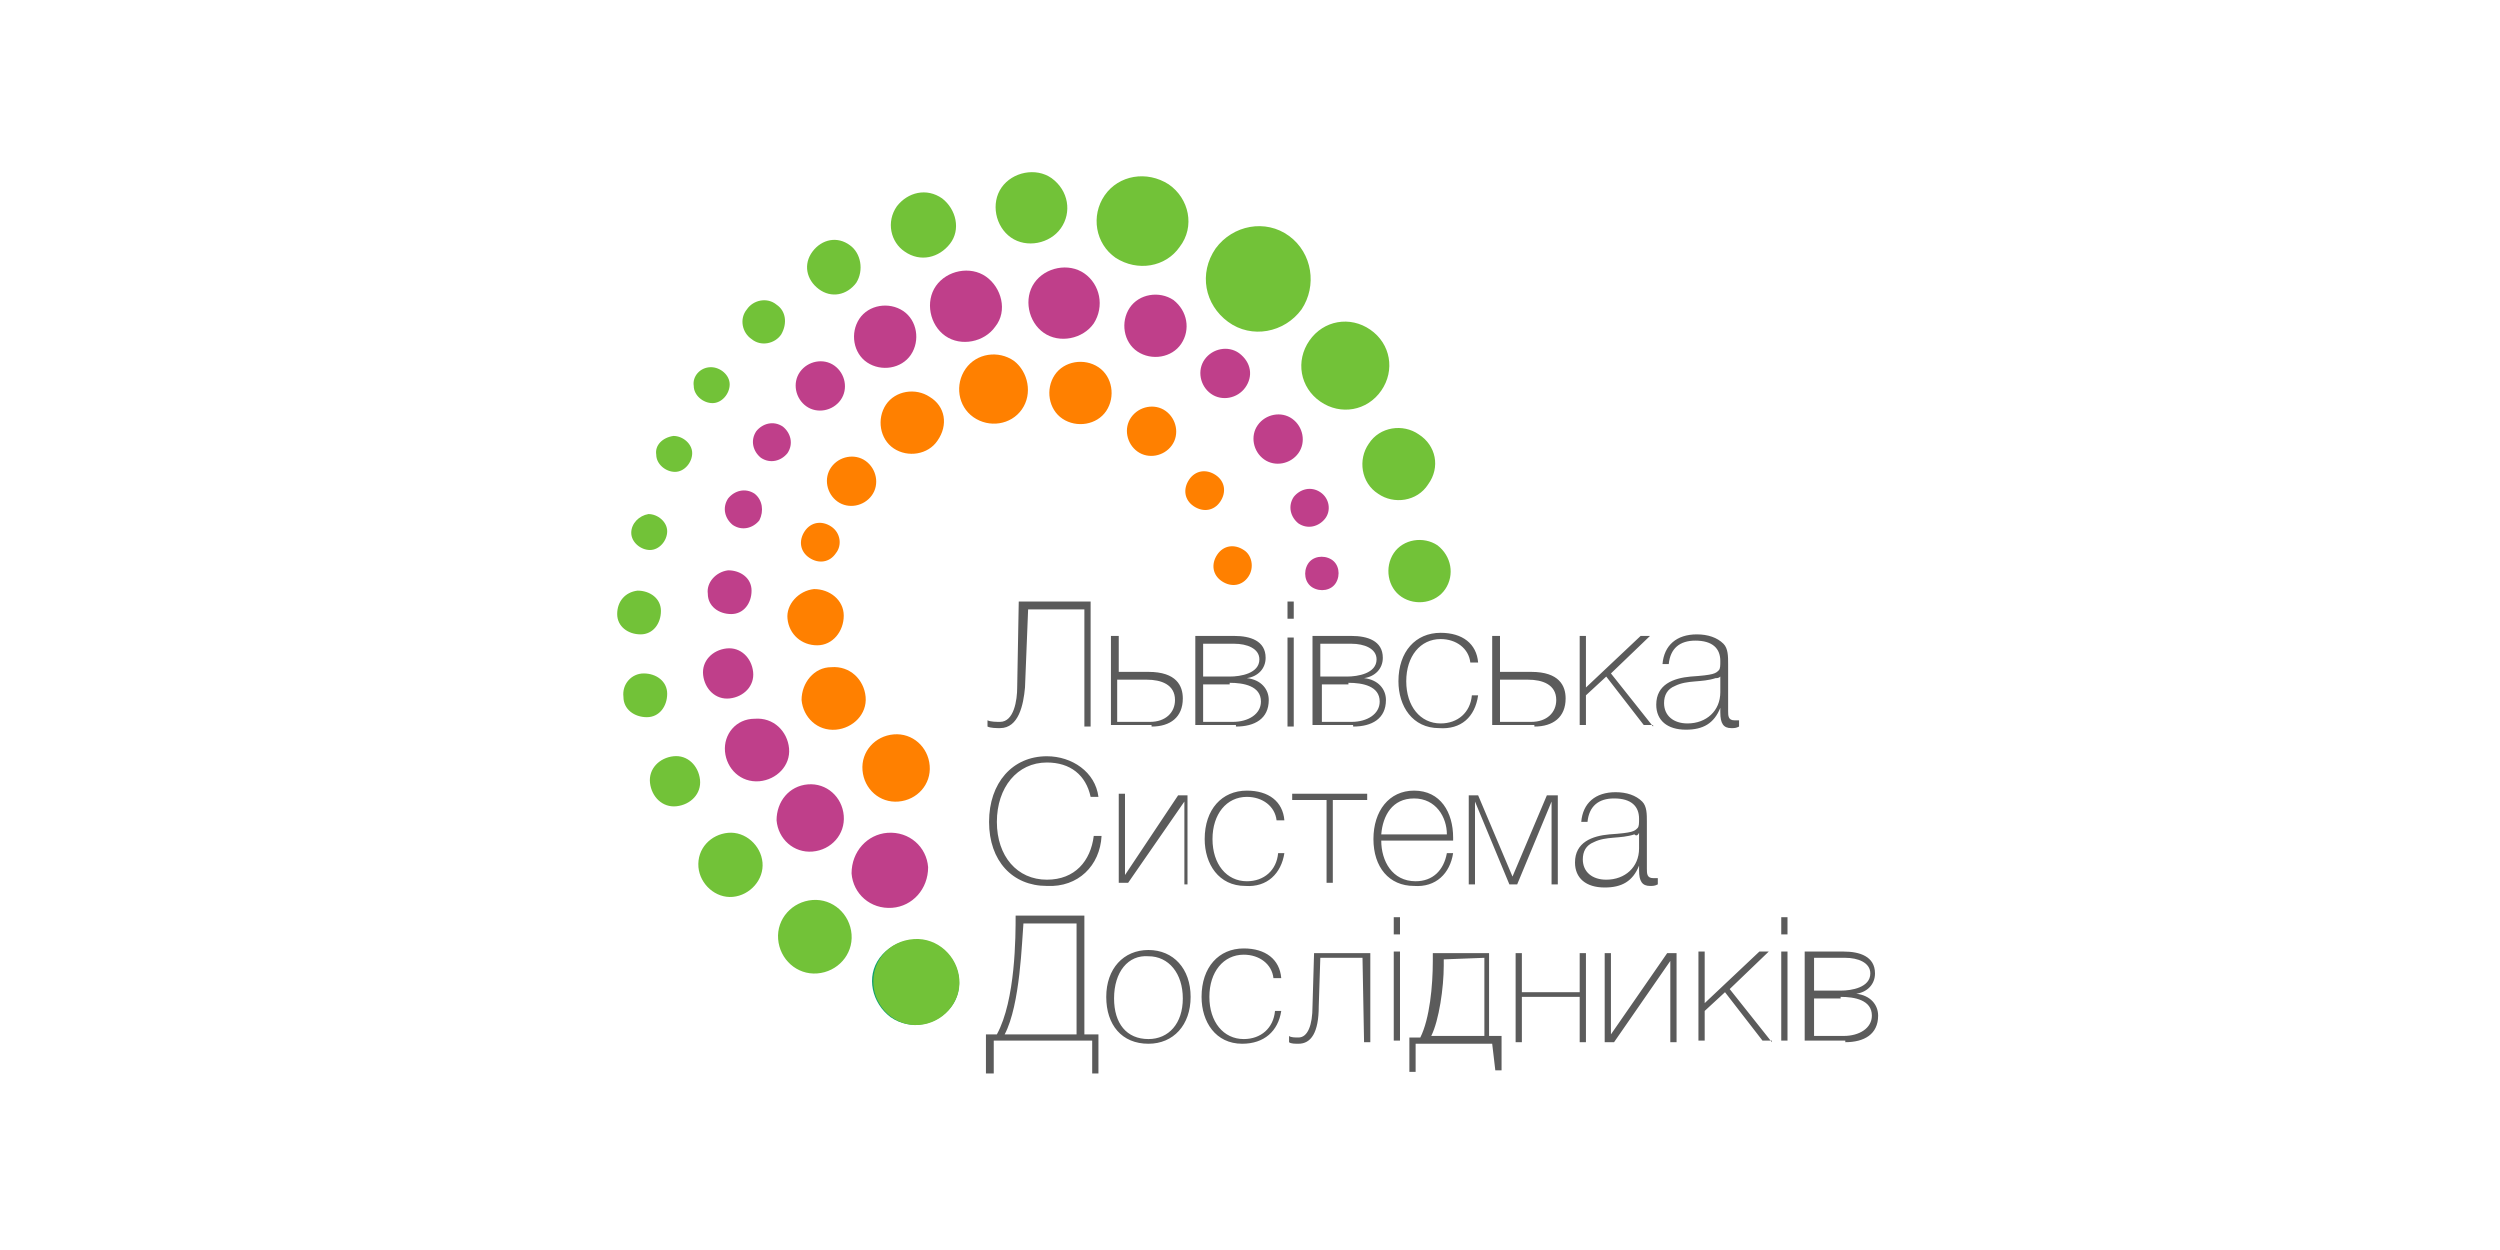 <?xml version="1.0" encoding="utf-8"?>
<!-- Generator: Adobe Illustrator 23.0.2, SVG Export Plug-In . SVG Version: 6.00 Build 0)  -->
<svg version="1.1" id="Layer_1" xmlns="http://www.w3.org/2000/svg" xmlns:xlink="http://www.w3.org/1999/xlink" x="0px" y="0px"
	 viewBox="0 0 160 80" style="enable-background:new 0 0 160 80;" xml:space="preserve">
<style type="text/css">
	.st0{fill-rule:evenodd;clip-rule:evenodd;fill:#72C238;}
	.st1{fill-rule:evenodd;clip-rule:evenodd;fill:#BF3F8A;}
	.st2{fill-rule:evenodd;clip-rule:evenodd;fill:#FF8000;}
	.st3{fill-rule:evenodd;clip-rule:evenodd;fill:#0DA16D;}
	.st4{fill:#5B5B5B;}
</style>
<title>doslidnyky-colored-logo</title>
<desc>Created with Sketch.</desc>
<g id="Page-1">
	<g transform="translate(-123, -1627)">
		<g id="doslidnyky-colored-logo" transform="translate(123, 1627)">
			<path id="Path" class="st0" d="M83.3,19.8c-1.1,1.5-3.2,1.9-4.7,0.8c-1.5-1.1-1.9-3.1-0.8-4.7c1.1-1.5,3.2-1.9,4.7-0.8
				C84,16.2,84.3,18.3,83.3,19.8z"/>
			<path class="st0" d="M75.5,15.8c-0.9,1.3-2.7,1.6-4.1,0.7c-1.3-0.9-1.6-2.7-0.7-4c0.9-1.3,2.7-1.6,4.1-0.7
				C76.1,12.7,76.5,14.5,75.5,15.8z"/>
			<path class="st0" d="M67.9,14.6c-0.7,1-2.2,1.3-3.2,0.6c-1-0.7-1.3-2.2-0.6-3.2c0.7-1,2.2-1.3,3.2-0.6
				C68.4,12.2,68.6,13.6,67.9,14.6z"/>
			<path class="st1" d="M70,20.7c-0.7,1-2.2,1.3-3.2,0.6c-1-0.7-1.3-2.2-0.6-3.2c0.7-1,2.2-1.3,3.2-0.6S70.7,19.6,70,20.7z"/>
			<path class="st1" d="M63.7,20.9c-0.7,1-2.2,1.3-3.2,0.6c-1-0.7-1.3-2.2-0.6-3.2c0.7-1,2.2-1.3,3.2-0.6S64.5,19.9,63.7,20.9z"/>
			<path class="st0" d="M60.8,15.6c-0.7,0.9-1.9,1.2-2.9,0.5c-0.9-0.6-1.2-1.9-0.5-2.9c0.7-0.9,1.9-1.2,2.9-0.5
				C61.2,13.4,61.5,14.7,60.8,15.6z"/>
			<path class="st1" d="M58.3,22.7c-0.6,0.9-1.9,1.1-2.8,0.5c-0.9-0.6-1.1-1.9-0.5-2.8s1.9-1.1,2.8-0.5
				C58.7,20.5,58.9,21.8,58.3,22.7z"/>
			<path class="st1" d="M75.6,22c-0.6,0.9-1.9,1.1-2.8,0.5s-1.1-1.9-0.5-2.8c0.6-0.9,1.9-1.1,2.8-0.5C76,19.9,76.2,21.1,75.6,22z"/>
			<path class="st2" d="M65.4,26.2c-0.7,1-2.1,1.2-3.1,0.5s-1.2-2.1-0.5-3.1c0.7-1,2.1-1.2,3.1-0.5C65.8,23.8,66.1,25.2,65.4,26.2z"
				/>
			<path class="st2" d="M60,28.2c-0.6,0.9-1.9,1.1-2.8,0.5c-0.9-0.6-1.1-1.9-0.5-2.8c0.6-0.9,1.9-1.1,2.8-0.5
				C60.5,26,60.7,27.2,60,28.2z"/>
			<path class="st2" d="M70.8,26.3c-0.6,0.9-1.9,1.1-2.8,0.5c-0.9-0.6-1.1-1.9-0.5-2.8c0.6-0.9,1.9-1.1,2.8-0.5
				C71.2,24.1,71.4,25.4,70.8,26.3z"/>
			<path class="st0" d="M54.8,18.1c-0.6,0.8-1.6,1-2.4,0.4c-0.8-0.6-1-1.6-0.4-2.4c0.6-0.8,1.6-1,2.4-0.4
				C55.1,16.2,55.3,17.3,54.8,18.1L54.8,18.1z"/>
			<path class="st2" d="M75,28.5c-0.5,0.7-1.5,0.9-2.2,0.4c-0.7-0.5-0.9-1.5-0.4-2.2c0.5-0.7,1.5-0.9,2.2-0.4
				C75.3,26.8,75.5,27.8,75,28.5z"/>
			<path class="st1" d="M79.7,24.8c-0.5,0.7-1.5,0.9-2.2,0.4c-0.7-0.5-0.9-1.5-0.4-2.2c0.5-0.7,1.5-0.9,2.2-0.4
				C80.1,23.2,80.2,24.1,79.7,24.8z"/>
			<path class="st1" d="M83.1,29c-0.5,0.7-1.5,0.9-2.2,0.4c-0.7-0.5-0.9-1.5-0.4-2.2c0.5-0.7,1.5-0.9,2.2-0.4
				C83.4,27.3,83.6,28.3,83.1,29z"/>
			<path class="st0" d="M50,21.4c-0.4,0.6-1.3,0.8-1.9,0.3c-0.6-0.4-0.8-1.3-0.3-1.9c0.4-0.6,1.3-0.8,1.9-0.3
				C50.3,19.9,50.4,20.7,50,21.4z"/>
			<path class="st2" d="M79.9,36.9c-0.4,0.6-1.1,0.7-1.7,0.3s-0.7-1.1-0.3-1.7s1.1-0.7,1.7-0.3C80.1,35.5,80.3,36.3,79.9,36.9z"/>
			<path class="st2" d="M78.1,32.1c-0.4,0.6-1.1,0.7-1.7,0.3c-0.6-0.4-0.7-1.1-0.3-1.7s1.1-0.7,1.7-0.3
				C78.4,30.8,78.5,31.5,78.1,32.1z"/>
			<path class="st3" d="M60.9,64.4C60,65.6,58.3,66,57,65.1c-1.2-0.9-1.6-2.6-0.7-3.8c0.9-1.2,2.6-1.5,3.8-0.7
				C61.4,61.4,61.8,63.2,60.9,64.4z"/>
			<path class="st1" d="M84.8,33.2c-0.4,0.5-1.1,0.7-1.7,0.3c-0.5-0.4-0.7-1.1-0.3-1.7c0.4-0.5,1.1-0.7,1.7-0.3
				C85.1,31.9,85.2,32.7,84.8,33.2z"/>
			<path class="st1" d="M85.5,37.3c-0.3,0.5-1,0.6-1.5,0.3c-0.5-0.3-0.6-1-0.3-1.5c0.3-0.5,1-0.6,1.5-0.3
				C85.7,36.1,85.8,36.8,85.5,37.3z"/>
			<path class="st0" d="M88.4,25c-0.9,1.3-2.6,1.6-3.9,0.7c-1.3-0.9-1.6-2.6-0.7-3.9c0.9-1.3,2.6-1.6,3.9-0.7
				C89,22,89.3,23.7,88.4,25z"/>
			<path class="st0" d="M91.4,31c-0.7,1.1-2.2,1.3-3.2,0.6c-1.1-0.7-1.3-2.2-0.6-3.2c0.7-1.1,2.2-1.3,3.2-0.6
				C91.9,28.5,92.2,29.9,91.4,31z"/>
			<path class="st0" d="M92.5,37.7c-0.6,0.9-1.9,1.1-2.8,0.5c-0.9-0.6-1.1-1.9-0.5-2.8c0.6-0.9,1.9-1.1,2.8-0.5
				C92.9,35.6,93.1,36.8,92.5,37.7z"/>
			<path class="st2" d="M55.2,49.3c0.1,1.2,1.1,2.1,2.3,2c1.2-0.1,2.1-1.1,2-2.3c-0.1-1.2-1.1-2.1-2.3-2
				C56,47.1,55.1,48.1,55.2,49.3z"/>
			<path class="st2" d="M51.3,44.8c0.1,1.1,1,2,2.2,1.9c1.1-0.1,2-1,1.9-2.1c-0.1-1.1-1-2-2.2-1.9C52.1,42.7,51.3,43.7,51.3,44.8z"
				/>
			<path class="st2" d="M50.4,39.6c0.1,1,0.9,1.7,1.9,1.7s1.7-0.9,1.7-1.9s-0.9-1.7-1.9-1.7C51.1,37.8,50.3,38.7,50.4,39.6z"/>
			<path class="st1" d="M54.5,55.9c0.1,1.3,1.2,2.3,2.6,2.2c1.3-0.1,2.3-1.2,2.3-2.6c-0.1-1.3-1.2-2.3-2.6-2.2
				C55.5,53.4,54.5,54.5,54.5,55.9z"/>
			<path class="st0" d="M55.9,63c0.1,1.5,1.4,2.7,2.9,2.6c1.5-0.1,2.7-1.4,2.6-2.9c-0.1-1.5-1.4-2.7-2.9-2.6
				C56.9,60.2,55.8,61.5,55.9,63z"/>
			<path class="st0" d="M49.8,60.1c0.1,1.3,1.2,2.3,2.5,2.2c1.3-0.1,2.3-1.2,2.2-2.5c-0.1-1.3-1.2-2.3-2.5-2.2
				C50.7,57.7,49.7,58.8,49.8,60.1z"/>
			<path class="st1" d="M49.7,52.5c0.1,1.2,1.1,2.1,2.3,2c1.2-0.1,2.1-1.1,2-2.3c-0.1-1.2-1.1-2.1-2.3-2
				C50.5,50.3,49.7,51.3,49.7,52.5z"/>
			<path class="st1" d="M46.4,48.1c0.1,1.1,1,2,2.2,1.9c1.1-0.1,2-1,1.9-2.1c-0.1-1.1-1-2-2.2-1.9C47.1,46,46.3,47,46.4,48.1z"/>
			<path class="st0" d="M44.7,55.5c0.1,1.1,1.1,2,2.2,1.9c1.1-0.1,2-1.1,1.9-2.2c-0.1-1.1-1.1-2-2.2-1.9
				C45.5,53.4,44.6,54.3,44.7,55.5z"/>
			<path class="st1" d="M45,43.2c0.1,0.9,0.8,1.6,1.7,1.5c0.9-0.1,1.6-0.8,1.5-1.7c-0.1-0.9-0.8-1.6-1.7-1.5S44.9,42.3,45,43.2z"/>
			<path class="st0" d="M41.6,50.1c0.1,0.9,0.8,1.6,1.7,1.5s1.6-0.8,1.5-1.7s-0.8-1.6-1.7-1.5C42.2,48.5,41.5,49.2,41.6,50.1z"/>
			<path class="st0" d="M39.9,44.6c0,0.8,0.7,1.3,1.5,1.3s1.3-0.7,1.3-1.5s-0.7-1.3-1.5-1.3S39.8,43.8,39.9,44.6z"/>
			<path class="st1" d="M45.3,38c0,0.8,0.7,1.3,1.5,1.3c0.8,0,1.3-0.7,1.3-1.5c0-0.8-0.7-1.3-1.5-1.3C45.8,36.6,45.2,37.3,45.3,38z"
				/>
			<path class="st0" d="M39.5,39.3c0,0.8,0.7,1.3,1.5,1.3c0.8,0,1.3-0.7,1.3-1.5c0-0.8-0.7-1.3-1.5-1.3C40,37.9,39.5,38.5,39.5,39.3
				z"/>
			<path class="st0" d="M40.4,34.1c0,0.6,0.6,1.1,1.2,1.1c0.6,0,1.1-0.6,1.1-1.2c0-0.6-0.6-1.1-1.2-1.1C40.9,33,40.4,33.5,40.4,34.1
				z"/>
			<path class="st2" d="M55.8,31.7c-0.5,0.7-1.5,0.9-2.2,0.4c-0.7-0.5-0.9-1.5-0.4-2.2c0.5-0.7,1.5-0.9,2.2-0.4
				C56.1,30,56.3,31,55.8,31.7z"/>
			<path class="st2" d="M53.5,35.4c-0.4,0.6-1.1,0.7-1.7,0.3c-0.6-0.4-0.7-1.1-0.3-1.7c0.4-0.6,1.1-0.7,1.7-0.3S53.9,34.9,53.5,35.4
				z"/>
			<path class="st1" d="M53.8,25.6c-0.5,0.7-1.5,0.9-2.2,0.4c-0.7-0.5-0.9-1.5-0.4-2.2c0.5-0.7,1.5-0.9,2.2-0.4
				C54.1,23.9,54.3,24.9,53.8,25.6z"/>
			<path class="st1" d="M50.4,29c-0.4,0.5-1.1,0.7-1.7,0.3c-0.5-0.4-0.7-1.1-0.3-1.7c0.4-0.5,1.1-0.7,1.7-0.3
				C50.6,27.7,50.8,28.4,50.4,29z"/>
			<path class="st1" d="M48.6,33.3c-0.4,0.5-1.1,0.7-1.7,0.3c-0.5-0.4-0.7-1.1-0.3-1.7c0.4-0.5,1.1-0.7,1.7-0.3
				C48.8,32,48.9,32.7,48.6,33.3z"/>
			<path class="st0" d="M42,29.1c0,0.6,0.6,1.1,1.2,1.1c0.6,0,1.1-0.6,1.1-1.2c0-0.6-0.6-1.1-1.2-1.1C42.4,28,41.9,28.5,42,29.1z"/>
			<path class="st0" d="M44.4,24.7c0,0.6,0.6,1.1,1.2,1.1c0.6,0,1.1-0.6,1.1-1.2c0-0.6-0.6-1.1-1.2-1.1
				C44.8,23.5,44.3,24.1,44.4,24.7z"/>
			<path id="Shape" class="st4" d="M69.3,46.5h0.5v-8h-4.6L65.1,44c0,0.8-0.2,2.2-1.1,2.2c-0.2,0-0.6,0-0.8-0.1v0.4
				c0.2,0.1,0.6,0.1,0.8,0.1c1.2,0,1.5-1.5,1.6-2.6l0.2-5h3.6V46.5z M73.7,46.5c1.2,0,2-0.6,2-1.8c0-0.8-0.4-1.7-2.2-1.7h-1.9v-2.3
				h-0.5v5.7H73.7z M73.4,43.5c0.9,0,1.8,0.3,1.8,1.3c0,0.8-0.6,1.4-1.6,1.4h-2.1v-2.7L73.4,43.5L73.4,43.5z M79.1,46.5
				c1.2,0,2.1-0.5,2.1-1.7c0-0.7-0.5-1.3-1.4-1.4v0c0.7-0.1,1.2-0.6,1.2-1.3c0-1.1-1-1.4-2-1.4h-2.5v5.7H79.1L79.1,46.5z M79,41.2
				c0.8,0,1.6,0.3,1.6,1c0,0.9-1.2,1.1-1.9,1.1h-1.7v-2.1L79,41.2L79,41.2z M78.7,43.7c0.9,0,2,0.2,2,1.2c0,0.8-0.8,1.3-1.8,1.3
				h-1.9v-2.4H78.7L78.7,43.7z M82.8,38.5h-0.4v1.1h0.4V38.5z M82.8,40.8h-0.4v5.7h0.4V40.8z M86.6,46.5c1.2,0,2.1-0.5,2.1-1.7
				c0-0.7-0.5-1.3-1.4-1.4v0c0.7-0.1,1.2-0.6,1.2-1.3c0-1.1-1-1.4-2-1.4h-2.5v5.7H86.6L86.6,46.5z M86.5,41.2c0.8,0,1.6,0.3,1.6,1
				c0,0.9-1.2,1.1-1.9,1.1h-1.7v-2.1L86.5,41.2L86.5,41.2z M86.3,43.7c0.9,0,2,0.2,2,1.2c0,0.8-0.8,1.3-1.8,1.3h-1.9v-2.4H86.3
				L86.3,43.7z M94.6,44.5h-0.4c-0.1,1.1-0.9,1.8-2,1.8c-1.3,0-2.2-1.1-2.2-2.7c0-1.6,0.9-2.7,2.2-2.7c1,0,1.8,0.6,1.9,1.5h0.5
				c-0.1-1.2-1-1.9-2.4-1.9c-1.6,0-2.7,1.2-2.7,3.1c0,1.6,0.9,3,2.6,3C93.5,46.7,94.4,45.9,94.6,44.5L94.6,44.5z M98.2,46.5
				c1.2,0,2-0.6,2-1.8c0-0.8-0.4-1.7-2.2-1.7H96v-2.3h-0.5v5.7H98.2z M97.8,43.5c0.9,0,1.8,0.3,1.8,1.3c0,0.8-0.6,1.4-1.6,1.4H96
				v-2.7L97.8,43.5L97.8,43.5z M105.8,46.5l-2.7-3.4l2.5-2.4H105l-3.5,3.3v-3.3h-0.4v5.7h0.4v-1.9l1.3-1.2l2.4,3.1H105.8z
				 M111.3,46.1c-0.1,0-0.2,0-0.3,0c-0.4,0-0.4-0.3-0.4-0.6v-3c0-0.5,0-1-0.3-1.3c-0.4-0.4-1-0.6-1.7-0.6c-1.3,0-2.1,0.7-2.2,1.9
				h0.4c0.1-1,0.7-1.5,1.7-1.5c1.1,0,1.6,0.5,1.6,1.3c0,0.3,0,0.5-0.1,0.6c-0.2,0.2-0.3,0.3-1.8,0.4c-1.1,0.1-2.2,0.5-2.2,1.8
				c0,1,0.7,1.6,1.9,1.6c1.1,0,1.8-0.4,2.2-1.4v0.3c0,0.7,0.2,1,0.7,1c0.2,0,0.3,0,0.5-0.1L111.3,46.1L111.3,46.1z M110.1,43.3v1
				c0,1.2-0.9,2-2.1,2c-0.9,0-1.5-0.5-1.5-1.3c0-0.5,0.2-0.9,0.7-1.1c0.8-0.4,1.7-0.2,2.6-0.5C109.9,43.4,110,43.4,110.1,43.3
				L110.1,43.3z M70.5,53.5h-0.5c-0.2,1.6-1.2,2.8-3,2.8c-1.9,0-3.2-1.5-3.2-3.7s1.3-3.8,3.2-3.8c1.5,0,2.5,0.8,2.8,2.2h0.5
				c-0.2-1.6-1.7-2.6-3.3-2.6c-2.2,0-3.7,1.7-3.7,4.2c0,2.5,1.5,4.1,3.7,4.1C69,56.8,70.4,55.4,70.5,53.5z M75.6,56.6h0.4v-5.7h-0.6
				L72,56h0v-5.2h-0.4v5.7h0.6l3.6-5.2h0V56.6z M82.2,54.6h-0.4c-0.1,1.1-0.9,1.8-2,1.8c-1.3,0-2.2-1.1-2.2-2.7
				c0-1.6,0.9-2.7,2.2-2.7c1,0,1.8,0.6,1.9,1.5h0.5c-0.1-1.2-1-1.9-2.4-1.9c-1.6,0-2.7,1.2-2.7,3.1c0,1.6,0.9,3,2.6,3
				C81.1,56.8,82,55.9,82.2,54.6L82.2,54.6z M85.3,51.2h2.2v-0.4h-4.8v0.4h2.2v5.3h0.4V51.2z M93,54.6h-0.4c-0.2,1.1-0.9,1.8-2,1.8
				c-1.5,0-2.2-1.3-2.2-2.6H93v-0.2c0-1.6-0.8-3-2.5-3c-1.6,0-2.6,1.3-2.6,3.1c0,1.8,1,3,2.6,3C91.9,56.8,92.8,55.9,93,54.6L93,54.6
				z M92.6,53.4h-4.2c0.1-1.2,0.7-2.3,2.1-2.3C91.9,51.1,92.6,52.3,92.6,53.4z M94.4,51.3L94.4,51.3l2.2,5.3h0.5l2.2-5.3h0v5.3h0.4
				v-5.7h-0.7l-2.2,5.2l-2.2-5.2H94v5.7h0.4L94.4,51.3L94.4,51.3z M106.1,56.2c-0.1,0-0.2,0-0.3,0c-0.4,0-0.4-0.3-0.4-0.6v-3
				c0-0.5,0-1-0.3-1.3c-0.4-0.4-1-0.6-1.7-0.6c-1.3,0-2.1,0.7-2.2,1.9h0.4c0.1-1,0.7-1.5,1.7-1.5c1.1,0,1.6,0.5,1.6,1.3
				c0,0.3,0,0.5-0.1,0.6c-0.2,0.2-0.3,0.3-1.8,0.4c-1.1,0.1-2.2,0.5-2.2,1.8c0,1,0.7,1.6,1.9,1.6c1.1,0,1.8-0.4,2.2-1.4v0.3
				c0,0.7,0.2,1,0.7,1c0.2,0,0.3,0,0.5-0.1L106.1,56.2L106.1,56.2z M104.9,53.3v1c0,1.2-0.9,2-2.1,2c-0.9,0-1.5-0.5-1.5-1.3
				c0-0.5,0.2-0.9,0.7-1.1c0.8-0.4,1.7-0.2,2.6-0.5C104.7,53.5,104.8,53.5,104.9,53.3L104.9,53.3z M69.8,68.7h0.5v-2.5h-0.9v-7.6H65
				c0,1.3,0,5.4-1.2,7.6h-0.7v2.5h0.5v-2.1h6.3V68.7z M68.9,59.1v7.1h-4.6c1-1.9,1.1-6,1.2-7.1H68.9L68.9,59.1z M73.5,60.8
				c-1.6,0-2.7,1.2-2.7,3c0,1.8,1,3,2.7,3c1.6,0,2.7-1.2,2.7-3C76.2,62,75.1,60.8,73.5,60.8z M73.5,61.2c1.3,0,2.2,1.1,2.2,2.7
				c0,1.6-0.9,2.6-2.2,2.6c-1.4,0-2.2-1-2.2-2.6C71.3,62.2,72.2,61.1,73.5,61.2L73.5,61.2z M82,64.7h-0.4c-0.1,1.1-0.9,1.8-2,1.8
				c-1.3,0-2.2-1.1-2.2-2.7c0-1.6,0.9-2.7,2.2-2.7c1,0,1.8,0.6,1.9,1.5H82c-0.1-1.2-1-1.9-2.4-1.9c-1.6,0-2.7,1.2-2.7,3.1
				c0,1.6,0.9,3,2.6,3C80.9,66.8,81.8,66,82,64.7L82,64.7z M87.3,66.7h0.4v-5.7h-3.6l-0.1,3.4c0,1.2-0.3,2-0.9,2
				c-0.2,0-0.5,0-0.6-0.1v0.4c0.1,0.1,0.4,0.1,0.6,0.1c0.8,0,1.3-0.7,1.3-2.4l0.1-3.1h2.7L87.3,66.7L87.3,66.7z M89.6,58.7h-0.4v1.1
				h0.4V58.7z M89.6,60.9h-0.4v5.7h0.4V60.9z M95.7,68.5h0.4v-2.2h-0.8v-5.3h-3.6v0.5c0,1.6-0.2,3.7-0.8,4.9h-0.7v2.2h0.4v-1.8h4.9
				L95.7,68.5L95.7,68.5z M95,61.3v5h-3.4c0.5-1,0.8-3.1,0.8-4.5v-0.4L95,61.3L95,61.3z M101.1,66.7h0.4v-5.7h-0.4v2.5h-3.7v-2.5H97
				v5.7h0.4v-2.9h3.7V66.7z M106.9,66.7h0.4v-5.7h-0.6l-3.6,5.2h0v-5.2h-0.4v5.7h0.6l3.6-5.2h0V66.7z M113.4,66.7l-2.7-3.4l2.5-2.4
				h-0.6l-3.5,3.3v-3.3h-0.4v5.7h0.4v-1.9l1.3-1.2l2.4,3.1H113.4z M114.4,58.7h-0.4v1.1h0.4V58.7z M114.4,60.9h-0.4v5.7h0.4V60.9z
				 M118.1,66.7c1.2,0,2.1-0.5,2.1-1.7c0-0.7-0.5-1.3-1.4-1.4v0c0.7-0.1,1.2-0.6,1.2-1.3c0-1.1-1-1.4-2-1.4h-2.5v5.7H118.1
				L118.1,66.7z M118.1,61.3c0.8,0,1.6,0.3,1.6,1c0,0.9-1.2,1.1-1.9,1.1h-1.7v-2.1L118.1,61.3L118.1,61.3z M117.8,63.8
				c0.9,0,2,0.2,2,1.2c0,0.8-0.8,1.3-1.8,1.3h-1.9v-2.4H117.8L117.8,63.8z"/>
		</g>
	</g>
</g>
</svg>
